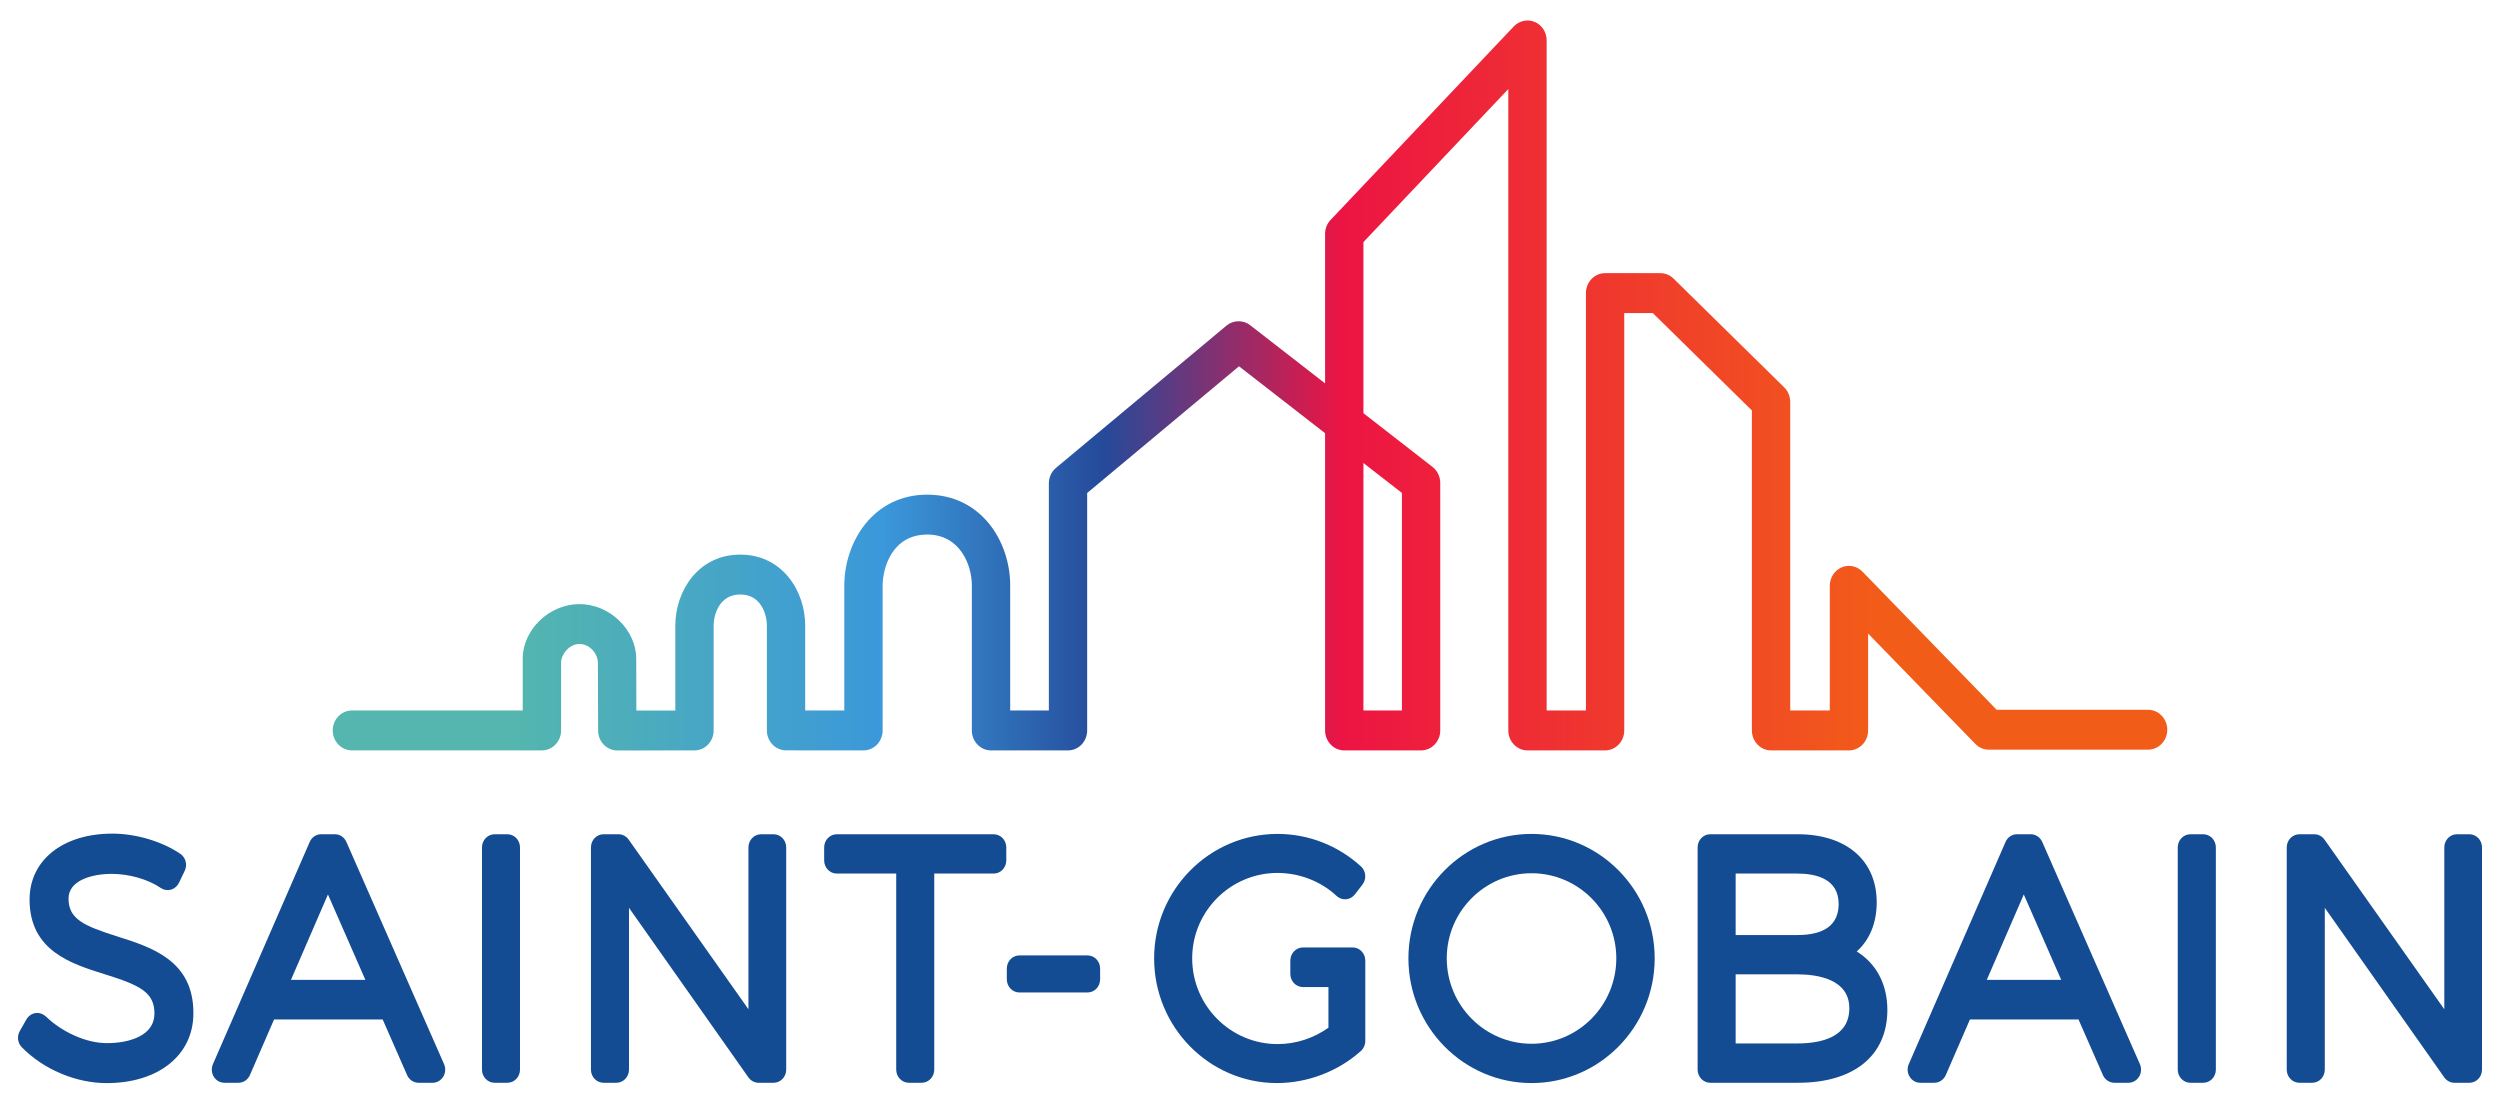 <svg width="111" height="49" viewBox="0 0 111 49" fill="none" xmlns="http://www.w3.org/2000/svg">
<g id="logo 1" clip-path="url(#clip0_328_81114)">
<path id="Vector" d="M3.043 39.897C3.043 40.801 3.708 41.105 5.226 41.584C6.73 42.06 8.604 42.652 8.586 44.998C8.586 46.844 7.038 48.09 4.733 48.09C3.367 48.09 1.924 47.478 0.965 46.495C0.782 46.306 0.745 46.012 0.877 45.782L1.174 45.259C1.264 45.103 1.419 44.999 1.592 44.978C1.764 44.958 1.931 45.029 2.06 45.152C2.706 45.774 3.769 46.315 4.747 46.315C5.767 46.315 6.857 45.972 6.857 45.008C6.865 44.047 6.187 43.735 4.637 43.252L4.633 43.251C3.154 42.788 1.313 42.211 1.313 39.939C1.313 38.189 2.791 37.013 4.99 37.013C6.036 37.013 7.193 37.357 8.008 37.911C8.246 38.074 8.329 38.396 8.203 38.661L7.945 39.198C7.873 39.346 7.744 39.458 7.59 39.5C7.436 39.545 7.272 39.517 7.138 39.426C6.572 39.041 5.739 38.8 4.963 38.8C4.077 38.8 3.043 39.088 3.043 39.897Z" fill="#134C93"/>
<path id="Vector_2" fill-rule="evenodd" clip-rule="evenodd" d="M14.87 37.04C15.089 37.04 15.288 37.174 15.379 37.381L19.716 47.248C19.796 47.43 19.782 47.64 19.679 47.806C19.576 47.973 19.399 48.075 19.208 48.075H18.584C18.365 48.075 18.166 47.941 18.075 47.734L16.991 45.265H12.168L11.097 47.731C11.007 47.94 10.807 48.075 10.587 48.075H9.963C9.773 48.075 9.596 47.975 9.492 47.807C9.39 47.64 9.375 47.431 9.454 47.249L13.751 37.383C13.841 37.174 14.04 37.04 14.26 37.04H14.87ZM14.561 39.714L12.919 43.505H16.222L14.561 39.714Z" fill="#134C93"/>
<path id="Vector_3" d="M22.528 37.041H21.96C21.651 37.041 21.4 37.303 21.4 37.624V47.492C21.4 47.814 21.651 48.075 21.96 48.075H22.528C22.837 48.075 23.088 47.814 23.088 47.492V37.624C23.088 37.303 22.837 37.041 22.528 37.041Z" fill="#134C93"/>
<path id="Vector_4" d="M33.792 37.041H34.348C34.657 37.041 34.908 37.303 34.908 37.624V47.492C34.908 47.814 34.657 48.075 34.348 48.075H33.684C33.504 48.075 33.336 47.987 33.231 47.838L27.927 40.308V47.492C27.927 47.814 27.676 48.075 27.366 48.075H26.798C26.488 48.075 26.238 47.814 26.238 47.492V37.624C26.238 37.303 26.488 37.041 26.798 37.041H27.462C27.64 37.041 27.808 37.129 27.913 37.279L33.231 44.811V37.624C33.231 37.303 33.481 37.041 33.792 37.041Z" fill="#134C93"/>
<path id="Vector_5" d="M44.12 37.041H37.152C36.843 37.041 36.593 37.303 36.593 37.624V38.204C36.593 38.525 36.843 38.786 37.152 38.786H39.792V47.492C39.792 47.814 40.043 48.075 40.352 48.075H40.919C41.23 48.075 41.481 47.814 41.481 47.492V38.786H44.12C44.429 38.786 44.679 38.525 44.679 38.204V37.624C44.679 37.303 44.429 37.041 44.12 37.041Z" fill="#134C93"/>
<path id="Vector_6" d="M45.263 42.42H48.286C48.595 42.42 48.845 42.68 48.845 43.003V43.483C48.845 43.806 48.595 44.066 48.286 44.066H45.263C44.954 44.066 44.703 43.806 44.703 43.483V43.003C44.703 42.68 44.954 42.42 45.263 42.42Z" fill="#134C93"/>
<path id="Vector_7" d="M60.058 42.066H59.542L59.538 42.066L59.536 42.067L59.533 42.067H57.852C57.542 42.067 57.291 42.328 57.291 42.65V43.243C57.291 43.565 57.542 43.826 57.852 43.826H58.983V45.63C58.324 46.101 57.531 46.357 56.724 46.357C54.634 46.357 52.933 44.65 52.933 42.551C52.933 40.459 54.634 38.758 56.724 38.758C57.694 38.758 58.65 39.13 59.345 39.78C59.46 39.887 59.612 39.941 59.764 39.928C59.918 39.915 60.059 39.837 60.155 39.713L60.494 39.275C60.682 39.031 60.654 38.675 60.427 38.469C59.409 37.54 58.093 37.026 56.724 37.026C53.702 37.026 51.243 39.504 51.243 42.551C51.243 45.605 53.69 48.088 56.697 48.088C58.056 48.088 59.414 47.569 60.424 46.663C60.547 46.553 60.619 46.391 60.619 46.22V42.649C60.619 42.328 60.367 42.066 60.058 42.066Z" fill="#134C93"/>
<path id="Vector_8" fill-rule="evenodd" clip-rule="evenodd" d="M62.534 42.55C62.534 39.504 64.987 37.026 68.001 37.026C71.014 37.026 73.468 39.504 73.468 42.55C73.468 45.605 71.014 48.088 68.001 48.088C64.987 48.088 62.534 45.605 62.534 42.55ZM64.236 42.55C64.236 44.641 65.925 46.343 68.001 46.343C70.076 46.343 71.764 44.641 71.764 42.55C71.764 40.467 70.076 38.772 68.001 38.772C65.925 38.772 64.236 40.467 64.236 42.55Z" fill="#134C93"/>
<path id="Vector_9" fill-rule="evenodd" clip-rule="evenodd" d="M82.439 42.245C83.009 41.734 83.326 40.981 83.326 40.066C83.326 38.2 81.979 37.04 79.811 37.04H75.934C75.626 37.04 75.374 37.302 75.374 37.623V47.491C75.374 47.813 75.626 48.075 75.934 48.075H79.838C82.319 48.075 83.799 46.865 83.799 44.839C83.799 43.692 83.302 42.78 82.439 42.245ZM79.797 41.516H77.063V38.786H79.797C80.635 38.786 81.636 39.02 81.636 40.137C81.636 41.051 81.017 41.516 79.797 41.516ZM77.063 43.261H79.797C80.661 43.261 82.11 43.456 82.11 44.767C82.11 46.058 80.853 46.329 79.797 46.329H77.063V43.261Z" fill="#134C93"/>
<path id="Vector_10" fill-rule="evenodd" clip-rule="evenodd" d="M90.165 37.04C90.385 37.04 90.584 37.174 90.675 37.381L95.012 47.248C95.091 47.43 95.077 47.64 94.974 47.806C94.871 47.973 94.693 48.075 94.502 48.075H93.879C93.661 48.075 93.461 47.941 93.37 47.734L92.286 45.265H87.465L86.394 47.731C86.303 47.94 86.103 48.075 85.883 48.075H85.26C85.069 48.075 84.892 47.975 84.789 47.807C84.685 47.64 84.67 47.431 84.749 47.249L89.045 37.383C89.136 37.174 89.335 37.04 89.556 37.04H90.165ZM89.856 39.714L88.214 43.505H91.517L89.856 39.714Z" fill="#134C93"/>
<path id="Vector_11" d="M97.823 37.041H97.253C96.944 37.041 96.692 37.303 96.692 37.624V47.492C96.692 47.814 96.944 48.075 97.253 48.075H97.823C98.132 48.075 98.384 47.814 98.384 47.492V37.624C98.384 37.303 98.132 37.041 97.823 37.041Z" fill="#134C93"/>
<path id="Vector_12" d="M109.086 37.041H109.642C109.951 37.041 110.201 37.303 110.201 37.624V47.492C110.201 47.814 109.951 48.075 109.642 48.075H108.977C108.799 48.075 108.632 47.987 108.527 47.838L103.221 40.308V47.492C103.221 47.814 102.971 48.075 102.662 48.075H102.092C101.782 48.075 101.531 47.814 101.531 47.492V37.624C101.531 37.303 101.782 37.041 102.092 37.041H102.756C102.935 37.041 103.103 37.129 103.208 37.279L108.527 44.811V37.624C108.527 37.303 108.777 37.041 109.086 37.041Z" fill="#134C93"/>
<path id="Vector_13" d="M62.245 21.886V31.546H60.536V20.557L62.245 21.886ZM95.375 31.515H88.653L88.605 31.466L82.692 25.379C82.451 25.131 82.08 25.055 81.766 25.192C81.448 25.33 81.243 25.65 81.243 26.009V31.546H79.486V17.842C79.486 17.6 79.388 17.365 79.219 17.199L74.306 12.37C74.148 12.214 73.94 12.128 73.722 12.128H71.266C70.796 12.128 70.415 12.526 70.415 13.014V31.546H68.671V1.794C68.671 1.432 68.464 1.111 68.143 0.975C67.829 0.84 67.451 0.922 67.214 1.172L59.079 9.764C58.92 9.931 58.834 10.152 58.834 10.386V17.023L55.503 14.435C55.2 14.2 54.756 14.208 54.461 14.453L46.887 20.773C46.685 20.942 46.569 21.194 46.569 21.464V31.546H44.852V25.989C44.852 24.038 43.561 21.963 41.17 21.963C38.778 21.963 37.487 24.048 37.487 26.009V31.546L35.751 31.546V27.776C35.751 26.248 34.741 24.625 32.868 24.625C30.994 24.625 29.984 26.249 29.984 27.779V31.547L28.255 31.548L28.254 31.381C28.251 30.621 28.249 29.648 28.249 29.258C28.249 27.96 27.071 26.822 25.729 26.822C24.387 26.822 23.209 27.955 23.209 29.246V31.546L15.625 31.546C15.155 31.546 14.774 31.943 14.773 32.431C14.773 32.668 14.862 32.89 15.023 33.058C15.184 33.225 15.397 33.317 15.624 33.317L24.06 33.318C24.287 33.318 24.502 33.226 24.661 33.059C24.822 32.891 24.912 32.669 24.912 32.433V29.407C24.912 29.079 25.254 28.593 25.729 28.593C26.197 28.593 26.547 29.037 26.547 29.435C26.547 29.662 26.556 32.438 26.556 32.438C26.558 32.925 26.939 33.321 27.407 33.321L30.835 33.318C31.304 33.318 31.686 32.92 31.686 32.433V27.779C31.686 27.3 31.933 26.395 32.868 26.395C33.803 26.395 34.05 27.298 34.05 27.776V32.43C34.05 32.919 34.431 33.316 34.9 33.316L38.337 33.318C38.562 33.318 38.781 33.223 38.94 33.059C39.098 32.894 39.189 32.666 39.189 32.433V26.009C39.189 25.223 39.603 23.734 41.17 23.734C42.623 23.734 43.15 25.083 43.15 25.989V32.433C43.15 32.92 43.532 33.318 44.001 33.318H47.42C47.889 33.318 48.27 32.92 48.27 32.433V21.889L48.332 21.838L55.012 16.264L58.834 19.234V32.433C58.834 32.92 59.216 33.318 59.684 33.318H63.096C63.565 33.318 63.947 32.92 63.947 32.433V21.441C63.947 21.164 63.819 20.898 63.605 20.732L60.536 18.346V10.749L60.583 10.699L66.969 3.954V32.433C66.969 32.92 67.351 33.318 67.82 33.318H71.266C71.735 33.318 72.117 32.92 72.117 32.433V13.899H73.383L73.43 13.945L77.784 18.224V32.433C77.784 32.92 78.166 33.318 78.634 33.318H82.093C82.563 33.318 82.945 32.92 82.945 32.433V28.13L87.704 33.029C87.865 33.194 88.077 33.285 88.302 33.285H95.375C95.845 33.285 96.227 32.888 96.227 32.4C96.227 31.911 95.845 31.515 95.375 31.515Z" fill="url(#paint0_linear_328_81114)"/>
</g>
<defs>
<linearGradient id="paint0_linear_328_81114" x1="14.677" y1="17.115" x2="96.452" y2="17.115" gradientUnits="userSpaceOnUse">
<stop stop-color="#54B6AE"/>
<stop offset="0.1" stop-color="#54B6AE"/>
<stop offset="0.3" stop-color="#3B98DA"/>
<stop offset="0.42" stop-color="#254A9A"/>
<stop offset="0.55" stop-color="#ED1443"/>
<stop offset="0.84" stop-color="#F25C19"/>
<stop offset="1" stop-color="#F25C19"/>
</linearGradient>
<clipPath id="clip0_328_81114">
<rect width="111" height="48" fill="white" transform="translate(0 0.5)"/>
</clipPath>
</defs>
</svg>

